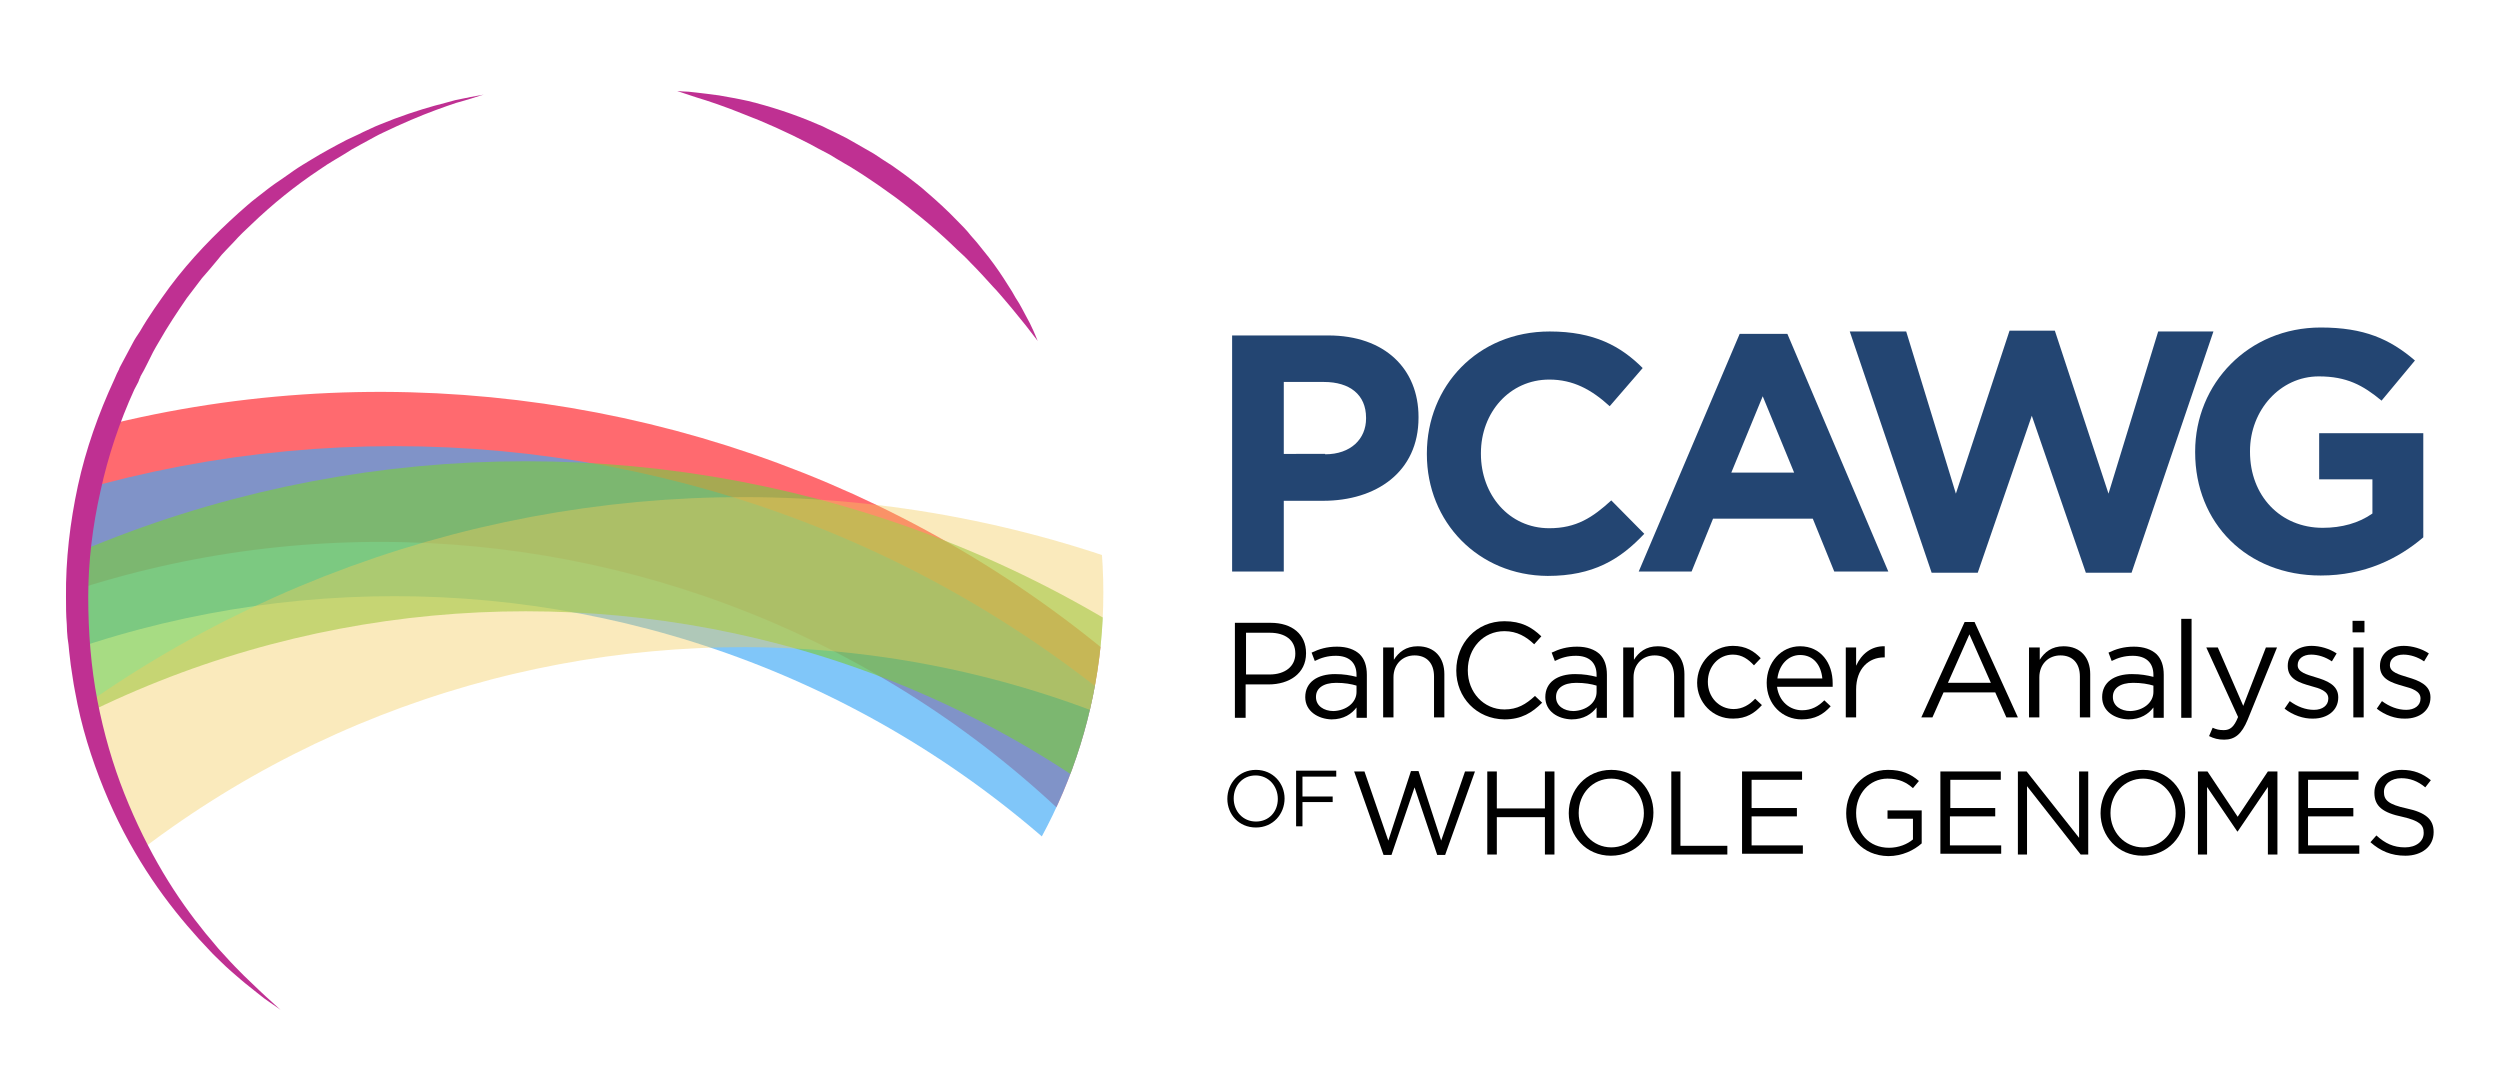 <?xml version="1.0" encoding="utf-8"?>
<!-- Generator: Adobe Illustrator 19.0.0, SVG Export Plug-In . SVG Version: 6.00 Build 0)  -->
<svg version="1.0" id="Layer_1" xmlns="http://www.w3.org/2000/svg" xmlns:xlink="http://www.w3.org/1999/xlink" x="0px" y="0px"
	 viewBox="0 0 629 270" enable-background="new 0 0 629 270" xml:space="preserve">
<g id="XMLID_142_">
	<path id="XMLID_143_" fill="#234572" d="M310,84.4h24.2c14.2,0,22.7,8.4,22.7,20.5v0.2c0,13.7-10.7,20.9-24,20.9h-9.9v17.8H310
		V84.4z M333.4,114.3c6.5,0,10.3-3.9,10.3-9v-0.2c0-5.8-4.1-9-10.6-9h-10.1v18.1H333.4z"/>
	<path id="XMLID_163_" fill="#234572" d="M359,114.3v-0.2c0-16.9,12.7-30.7,30.9-30.7c11.2,0,17.9,3.7,23.4,9.2l-8.3,9.6
		c-4.6-4.2-9.2-6.7-15.2-6.7c-10,0-17.2,8.3-17.2,18.5v0.2c0,10.2,7,18.7,17.2,18.7c6.8,0,10.9-2.7,15.6-7l8.3,8.4
		c-6.1,6.5-12.9,10.6-24.3,10.6C371.9,144.8,359,131.3,359,114.3z"/>
	<path id="XMLID_165_" fill="#234572" d="M437.7,84h12l25.4,59.8h-13.6l-5.4-13.3H431l-5.4,13.3h-13.3L437.7,84z M451.4,118.9
		l-7.9-19.2l-7.9,19.2H451.4z"/>
	<path id="XMLID_168_" fill="#234572" d="M465.4,83.4h14.2l12.5,40.8l13.5-41H517l13.5,41L543,83.4h13.9l-20.6,60.7h-11.5
		l-13.6-39.5l-13.6,39.5H486L465.4,83.4z"/>
	<path id="XMLID_170_" fill="#234572" d="M552.3,113.8v-0.2c0-17.1,13.4-31.2,31.6-31.2c10.9,0,17.4,2.9,23.7,8.3l-8.4,10.1
		c-4.7-3.9-8.8-6.1-15.8-6.1c-9.7,0-17.3,8.5-17.3,18.8v0.2c0,11,7.6,19.1,18.3,19.1c4.8,0,9.1-1.2,12.5-3.6v-8.6h-13.4V109h26.2
		v26.2c-6.2,5.3-14.7,9.6-25.8,9.6C565.3,144.8,552.3,131.6,552.3,113.8z"/>
</g>
<g id="XMLID_62_">
	<path id="XMLID_63_" d="M310.8,156.7h8.9c5.4,0,8.9,2.9,8.9,7.6v0.1c0,5.1-4.3,7.8-9.4,7.8h-5.8v8.4h-2.7V156.7z M319.4,169.7
		c4,0,6.5-2.1,6.5-5.2v-0.1c0-3.4-2.6-5.2-6.4-5.2h-6v10.5H319.4z"/>
	<path id="XMLID_66_" d="M328.4,175.4L328.4,175.4c0-3.8,3.1-5.8,7.5-5.8c2.2,0,3.8,0.3,5.4,0.7v-0.5c0-3.1-1.9-4.8-5.2-4.8
		c-2.1,0-3.7,0.5-5.3,1.3l-0.8-2.1c1.9-0.9,3.8-1.5,6.4-1.5c2.5,0,4.4,0.7,5.7,1.9c1.2,1.2,1.8,2.9,1.8,5.2v10.8h-2.6v-2.6
		c-1.2,1.6-3.2,3-6.3,3C331.7,180.9,328.4,179,328.4,175.4z M341.3,174.1v-1.6c-1.3-0.4-3-0.7-5.1-0.7c-3.3,0-5.1,1.4-5.1,3.5v0.1
		c0,2.2,2,3.5,4.4,3.5C338.7,178.8,341.3,176.8,341.3,174.1z"/>
	<path id="XMLID_69_" d="M348.1,162.9h2.6v3.1c1.2-1.9,3-3.4,6-3.4c4.3,0,6.7,2.9,6.7,7v10.9h-2.6v-10.3c0-3.3-1.8-5.3-4.9-5.3
		c-3,0-5.3,2.2-5.3,5.5v10.1h-2.6V162.9z"/>
	<path id="XMLID_71_" d="M366.4,168.7L366.4,168.7c0-6.8,5-12.4,12.1-12.4c4.3,0,6.9,1.5,9.3,3.8l-1.8,2c-2-1.9-4.3-3.3-7.5-3.3
		c-5.3,0-9.2,4.3-9.2,9.8v0.1c0,5.5,4,9.8,9.2,9.8c3.3,0,5.4-1.3,7.7-3.4l1.8,1.7c-2.5,2.5-5.2,4.2-9.5,4.2
		C371.5,180.9,366.4,175.5,366.4,168.7z"/>
	<path id="XMLID_73_" d="M388.8,175.4L388.8,175.4c0-3.8,3.1-5.8,7.5-5.8c2.2,0,3.8,0.3,5.4,0.7v-0.5c0-3.1-1.9-4.8-5.2-4.8
		c-2.1,0-3.7,0.5-5.3,1.3l-0.8-2.1c1.9-0.9,3.8-1.5,6.4-1.5c2.5,0,4.4,0.7,5.7,1.9c1.2,1.2,1.8,2.9,1.8,5.2v10.8h-2.6v-2.6
		c-1.2,1.6-3.2,3-6.3,3C392,180.9,388.8,179,388.8,175.4z M401.7,174.1v-1.6c-1.3-0.4-3-0.7-5.1-0.7c-3.3,0-5.1,1.4-5.1,3.5v0.1
		c0,2.2,2,3.5,4.4,3.5C399.1,178.8,401.7,176.8,401.7,174.1z"/>
	<path id="XMLID_76_" d="M408.5,162.9h2.6v3.1c1.2-1.9,3-3.4,6-3.4c4.3,0,6.7,2.9,6.7,7v10.9h-2.6v-10.3c0-3.3-1.8-5.3-4.9-5.3
		c-3,0-5.3,2.2-5.3,5.5v10.1h-2.6V162.9z"/>
	<path id="XMLID_78_" d="M427,171.8L427,171.8c0-5,3.9-9.3,9-9.3c3.3,0,5.4,1.4,7,3.1l-1.7,1.8c-1.4-1.5-3-2.7-5.3-2.7
		c-3.6,0-6.3,3-6.3,6.8v0.1c0,3.8,2.8,6.8,6.5,6.8c2.2,0,4-1.1,5.4-2.6l1.7,1.6c-1.8,2-3.9,3.4-7.2,3.4
		C430.9,180.9,427,176.7,427,171.8z"/>
	<path id="XMLID_81_" d="M453.4,178.7c2.4,0,4.1-1,5.6-2.5l1.6,1.5c-1.8,2-3.9,3.3-7.3,3.3c-4.8,0-8.8-3.7-8.8-9.2
		c0-5.1,3.6-9.2,8.4-9.2c5.2,0,8.2,4.2,8.2,9.3c0,0.2,0,0.5,0,0.9h-14C447.6,176.5,450.3,178.7,453.4,178.7z M458.5,170.7
		c-0.3-3.2-2.1-5.9-5.6-5.9c-3,0-5.3,2.5-5.7,5.9H458.5z"/>
	<path id="XMLID_84_" d="M464.4,162.9h2.6v4.6c1.3-2.9,3.8-5,7.2-4.9v2.8H474c-3.8,0-7,2.8-7,8.1v7h-2.6V162.9z"/>
	<path id="XMLID_86_" d="M494.3,156.5h2.5l10.9,24h-2.9l-2.8-6.3h-13l-2.8,6.3h-2.8L494.3,156.5z M500.9,171.8l-5.4-12.2l-5.4,12.2
		H500.9z"/>
	<path id="XMLID_89_" d="M510.6,162.9h2.6v3.1c1.2-1.9,3-3.4,6-3.4c4.3,0,6.7,2.9,6.7,7v10.9h-2.6v-10.3c0-3.3-1.8-5.3-4.9-5.3
		c-3,0-5.3,2.2-5.3,5.5v10.1h-2.6V162.9z"/>
	<path id="XMLID_91_" d="M528.9,175.4L528.9,175.4c0-3.8,3.1-5.8,7.5-5.8c2.2,0,3.8,0.3,5.4,0.7v-0.5c0-3.1-1.9-4.8-5.2-4.8
		c-2.1,0-3.7,0.5-5.3,1.3l-0.8-2.1c1.9-0.9,3.8-1.5,6.4-1.5c2.5,0,4.4,0.7,5.7,1.9c1.2,1.2,1.8,2.9,1.8,5.2v10.8h-2.6v-2.6
		c-1.2,1.6-3.2,3-6.3,3C532.1,180.9,528.9,179,528.9,175.4z M541.8,174.1v-1.6c-1.3-0.4-3-0.7-5.1-0.7c-3.3,0-5.1,1.4-5.1,3.5v0.1
		c0,2.2,2,3.5,4.4,3.5C539.2,178.8,541.8,176.8,541.8,174.1z"/>
	<path id="XMLID_94_" d="M548.8,155.7h2.6v24.9h-2.6V155.7z"/>
	<path id="XMLID_98_" d="M555.8,185.2l0.9-2.1c0.9,0.4,1.6,0.6,2.8,0.6c1.6,0,2.6-0.8,3.6-3.3l-8-17.5h2.9l6.4,14.7l5.7-14.7h2.8
		l-7.4,18.2c-1.5,3.6-3.2,5-5.9,5C558.1,186.1,557,185.8,555.8,185.2z"/>
	<path id="XMLID_100_" d="M574.8,178.3l1.3-1.9c1.9,1.4,4,2.2,6.1,2.2c2.1,0,3.6-1.1,3.6-2.8v-0.1c0-1.8-2.1-2.5-4.4-3.1
		c-2.8-0.8-5.8-1.7-5.8-5v-0.1c0-3,2.5-5,6-5c2.1,0,4.5,0.7,6.3,1.9l-1.2,2c-1.6-1.1-3.5-1.7-5.2-1.7c-2.1,0-3.4,1.1-3.4,2.6v0.1
		c0,1.7,2.2,2.3,4.5,3c2.7,0.8,5.7,1.9,5.7,5v0.1c0,3.3-2.8,5.3-6.3,5.3C579.6,180.9,576.8,179.9,574.8,178.3z"/>
	<path id="XMLID_102_" d="M591.9,156.2h3v2.9h-3V156.2z M592.1,162.9h2.6v17.6h-2.6V162.9z"/>
	<path id="XMLID_105_" d="M598,178.3l1.3-1.9c1.9,1.4,4,2.2,6.1,2.2c2.1,0,3.6-1.1,3.6-2.8v-0.1c0-1.8-2.1-2.5-4.4-3.1
		c-2.8-0.8-5.8-1.7-5.8-5v-0.1c0-3,2.5-5,6-5c2.1,0,4.5,0.7,6.3,1.9l-1.2,2c-1.6-1.1-3.5-1.7-5.2-1.7c-2.1,0-3.4,1.1-3.4,2.6v0.1
		c0,1.7,2.2,2.3,4.5,3c2.7,0.8,5.7,1.9,5.7,5v0.1c0,3.3-2.8,5.3-6.3,5.3C602.7,180.9,600,179.9,598,178.3z"/>
	<path id="XMLID_107_" d="M308.8,201L308.8,201c0-3.9,2.9-7.3,7.2-7.3c4.3,0,7.2,3.4,7.2,7.2v0c0,3.9-2.9,7.3-7.2,7.3
		C311.7,208.2,308.8,204.9,308.8,201z M321.5,201L321.5,201c0-3.2-2.3-5.9-5.6-5.9s-5.5,2.6-5.5,5.8v0c0,3.2,2.3,5.8,5.6,5.8
		S321.5,204.2,321.5,201z"/>
	<path id="XMLID_110_" d="M326.1,193.9h10.1v1.5h-8.5v5h7.6v1.4h-7.6v6.1h-1.6V193.9z"/>
	<path id="XMLID_112_" d="M340.7,194.1h2.6l6,17.4L355,194h1.9l5.7,17.5l6-17.4h2.5l-7.5,21h-2l-5.7-17l-5.8,17h-2L340.7,194.1z"/>
	<path id="XMLID_114_" d="M374.2,194.1h2.4v9.3h12.1v-9.3h2.4V215h-2.4v-9.4h-12.1v9.4h-2.4V194.1z"/>
	<path id="XMLID_116_" d="M394.7,204.6L394.7,204.6c0-5.8,4.3-10.9,10.7-10.9c6.4,0,10.6,5,10.6,10.7v0.1c0,5.8-4.3,10.8-10.7,10.8
		C399,215.3,394.7,210.3,394.7,204.6z M413.6,204.6L413.6,204.6c0-4.8-3.5-8.7-8.2-8.7s-8.2,3.8-8.2,8.6v0.1c0,4.7,3.5,8.6,8.2,8.6
		S413.6,209.3,413.6,204.6z"/>
	<path id="XMLID_119_" d="M420.4,194.1h2.4v18.7h11.8v2.2h-14.1V194.1z"/>
	<path id="XMLID_122_" d="M438.3,194.1h15.1v2.1h-12.7v7.1h11.4v2.1h-11.4v7.3h12.9v2.1h-15.3V194.1z"/>
	<path id="XMLID_127_" d="M464.5,204.6L464.5,204.6c0-5.8,4.2-10.9,10.5-10.9c3.5,0,5.7,1,7.8,2.8l-1.5,1.8
		c-1.6-1.4-3.4-2.4-6.4-2.4c-4.6,0-7.9,3.9-7.9,8.6v0.1c0,5,3.2,8.7,8.3,8.7c2.4,0,4.6-0.9,6-2.1v-5.2h-6.4v-2.1h8.6v8.3
		c-1.9,1.7-4.9,3.2-8.4,3.2C468.6,215.3,464.5,210.5,464.5,204.6z"/>
	<path id="XMLID_129_" d="M488.3,194.1h15.1v2.1h-12.7v7.1H502v2.1h-11.4v7.3h12.9v2.1h-15.3V194.1z"/>
	<path id="XMLID_131_" d="M507.7,194.1h2.2l13.2,16.7v-16.7h2.3V215h-1.9L510,197.8V215h-2.3V194.1z"/>
	<path id="XMLID_133_" d="M528.5,204.6L528.5,204.6c0-5.8,4.3-10.9,10.7-10.9c6.4,0,10.6,5,10.6,10.7v0.1c0,5.8-4.3,10.8-10.7,10.8
		C532.8,215.3,528.5,210.3,528.5,204.6z M547.4,204.6L547.4,204.6c0-4.8-3.5-8.7-8.2-8.7s-8.2,3.8-8.2,8.6v0.1
		c0,4.7,3.5,8.6,8.2,8.6S547.4,209.3,547.4,204.6z"/>
	<path id="XMLID_136_" d="M553,194.1h2.4l7.6,11.4l7.6-11.4h2.4V215h-2.4V198l-7.6,11.2h-0.1l-7.6-11.2V215H553V194.1z"/>
	<path id="XMLID_138_" d="M578.3,194.1h15.1v2.1h-12.7v7.1h11.4v2.1h-11.4v7.3h12.9v2.1h-15.3V194.1z"/>
	<path id="XMLID_140_" d="M596.4,211.9l1.5-1.7c2.2,2,4.3,3,7.2,3c2.8,0,4.7-1.5,4.7-3.6v-0.1c0-1.9-1-3-5.4-4c-4.8-1-7-2.6-7-6
		v-0.1c0-3.3,2.9-5.7,6.9-5.7c3,0,5.2,0.9,7.3,2.6l-1.4,1.8c-1.9-1.6-3.9-2.3-6-2.3c-2.7,0-4.4,1.5-4.4,3.4v0.1c0,2,1.1,3.1,5.7,4.1
		c4.7,1,6.8,2.7,6.8,5.9v0.1c0,3.6-3,5.9-7.1,5.9C601.6,215.3,598.9,214.1,596.4,211.9z"/>
</g>
<g id="XMLID_46_">
	<defs>
		<path id="XMLID_47_" d="M105.7,271c-50.2-17.7-86.3-65.5-86.3-121.8C19.4,77.8,77.2,20,148.5,20s129.1,57.8,129.1,129.1
			s-57.8,129.1-129.1,129.1C133.5,278.2,119.1,275.7,105.7,271"/>
	</defs>
	<clipPath id="XMLID_96_">
		<use xlink:href="#XMLID_47_"  overflow="visible"/>
	</clipPath>
	
		<path id="XMLID_53_" opacity="0.66" clip-path="url(#XMLID_96_)" fill="none" stroke="#FF1D25" stroke-width="37.749" stroke-miterlimit="10" d="
		M-56.4,164.8C63,82.6,226.2,110.1,312.1,226.9"/>
	
		<path id="XMLID_50_" opacity="0.66" clip-path="url(#XMLID_96_)" fill="none" stroke="#3FA9F5" stroke-width="37.749" stroke-miterlimit="10" d="
		M-87.6,206.8c104.1-100.9,269.6-100.9,373.7,0"/>
	
		<path id="XMLID_49_" opacity="0.66" clip-path="url(#XMLID_96_)" fill="none" stroke="#7AC943" stroke-width="37.749" stroke-miterlimit="10" d="
		M-54.6,210.6c104.1-100.9,269.6-100.9,373.7,0"/>
	
		<path id="XMLID_48_" opacity="0.41" clip-path="url(#XMLID_96_)" fill="none" stroke="#F2CA5B" stroke-width="37.749" stroke-miterlimit="10" d="
		M-24.9,247.3c89.2-114.3,253-137.2,370.1-51.6"/>
</g>
<path id="XMLID_43_" fill="#BF3092" d="M70.6,254.1c0,0-0.9-0.7-2.7-1.9c-0.9-0.6-2-1.4-3.2-2.4c-1.2-1-2.7-2.1-4.2-3.4
	c-1.5-1.3-3.3-2.8-5-4.5c-0.9-0.9-1.8-1.7-2.7-2.7c-0.9-1-1.9-2-2.8-3c-3.8-4.2-7.9-9.2-11.8-15c-3.9-5.8-7.7-12.5-10.9-19.9
	c-3.2-7.4-6-15.5-7.8-24.1c-0.4-2.2-0.9-4.4-1.2-6.6c-0.2-1.1-0.3-2.2-0.5-3.3l-0.2-1.7l-0.2-1.7c-0.1-1.1-0.2-2.3-0.4-3.4
	c-0.1-1.1-0.2-2.3-0.2-3.4c-0.2-2.3-0.2-4.6-0.2-6.9c-0.1-9.3,1-18.7,3-28c2-9.2,5.2-18.2,9.1-26.6l0.7-1.6l0.4-0.8l0.2-0.4l0-0.1
	l0.1-0.2l0.1-0.2c0.5-1,1.1-2,1.6-3c0.5-1,1.1-2,1.6-3c0.5-1,1.2-2,1.8-2.9c2.3-4,4.9-7.6,7.5-11.2c5.3-7.1,11.3-13.2,17.3-18.6
	c1.5-1.3,3-2.7,4.6-3.9c1.6-1.2,3-2.4,4.6-3.5c1.6-1.1,3.1-2.1,4.6-3.2c0.7-0.5,1.5-1,2.3-1.5c0.8-0.5,1.5-0.9,2.3-1.4
	c1.5-0.9,3-1.8,4.5-2.6c1.5-0.8,2.9-1.6,4.3-2.3c1.4-0.7,2.9-1.3,4.2-2c1.4-0.6,2.7-1.3,4-1.8c5.3-2.2,10-3.7,13.9-4.8
	c2-0.5,3.7-1,5.2-1.4c1.5-0.3,2.9-0.6,3.9-0.8c2.1-0.4,3.3-0.6,3.3-0.6s-1.1,0.3-3.2,1c-1,0.3-2.3,0.7-3.8,1.1
	c-1.5,0.5-3.2,1.1-5.1,1.8c-3.8,1.4-8.3,3.3-13.3,5.7c-1.3,0.6-2.5,1.3-3.8,2c-1.3,0.7-2.6,1.4-4,2.2c-2.6,1.7-5.5,3.2-8.3,5.2
	c-5.7,3.8-11.5,8.4-17.1,13.8c-0.7,0.7-1.4,1.3-2.1,2c-0.7,0.7-1.4,1.4-2.1,2.2c-0.7,0.7-1.4,1.5-2.1,2.2c-0.7,0.7-1.4,1.5-2,2.3
	c-1.3,1.6-2.6,3.1-4,4.7c-1.3,1.7-2.5,3.3-3.8,5c-2.4,3.5-4.8,7.1-6.9,10.8c-0.5,0.9-1.1,1.8-1.6,2.8c-0.5,1-1,2-1.5,3
	c-0.5,1-1,2-1.6,3l-0.1,0.2c0,0-0.1,0.1,0,0l0,0.1l-0.2,0.4l-0.3,0.8L33.8,98c-3.7,8.1-6.6,16.7-8.5,25.5c-2,8.8-3.1,17.8-3.1,26.7
	c0,8.9,0.7,17.6,2.3,26c1.6,8.3,3.9,16.2,6.8,23.5c2.9,7.3,6.2,13.9,9.7,19.8c3.5,5.9,7.2,11,10.7,15.3c0.9,1.1,1.8,2.1,2.6,3.1
	c0.8,1,1.7,1.9,2.5,2.8c1.6,1.8,3.2,3.4,4.6,4.8c2.9,2.8,5.2,5,6.8,6.4C69.8,253.4,70.6,254.1,70.6,254.1z"/>
<path id="XMLID_233_" fill="#BF3092" d="M170.4,22.9c0,0,0.4,0,1.3,0.1c0.8,0,2.1,0.1,3.6,0.3c1.6,0.2,3.5,0.4,5.6,0.7
	c2.2,0.4,4.6,0.8,7.3,1.4c5.3,1.3,11.4,3.2,17.6,5.9l1.2,0.5l1.2,0.6c0.8,0.4,1.5,0.7,2.3,1.1c1.5,0.7,3.2,1.6,4.7,2.5
	c1.6,0.9,3.1,1.8,4.7,2.7c1.5,1,3,2,4.6,3c1.5,1.1,3,2.1,4.4,3.2c1.4,1.1,2.9,2.2,4.2,3.4c2.7,2.3,5.3,4.7,7.7,7.2
	c1.2,1.2,2.4,2.4,3.4,3.7c1.1,1.2,2.1,2.4,3.1,3.7c2,2.4,3.7,4.8,5.2,7.1c0.7,1.1,1.4,2.2,2.1,3.3c0.6,1.1,1.2,2.1,1.8,3
	c1.1,1.9,1.9,3.6,2.7,5c0.7,1.4,1.2,2.6,1.5,3.3c0.3,0.8,0.5,1.2,0.5,1.2s-1.1-1.4-3-3.9c-1-1.2-2.2-2.7-3.5-4.3
	c-0.7-0.8-1.4-1.7-2.2-2.6c-0.8-0.9-1.6-1.9-2.5-2.8c-1.8-2-3.7-4.1-5.8-6.2c-1-1.1-2.2-2.2-3.3-3.2c-1.1-1.1-2.3-2.2-3.5-3.3
	c-2.4-2.2-5-4.4-7.7-6.5c-1.3-1.1-2.7-2.1-4.1-3.2c-1.4-1-2.8-2-4.2-3c-1.5-1-2.9-2-4.3-2.9c-1.5-0.9-2.9-1.9-4.4-2.7
	c-0.7-0.4-1.5-0.9-2.2-1.3c-0.7-0.4-1.4-0.9-2.2-1.3c-0.8-0.4-1.5-0.8-2.3-1.2l-1.1-0.6l-1.1-0.6c-5.8-3-11.4-5.5-16.4-7.4
	c-4.9-2-9.1-3.4-12.1-4.3C172.1,23.5,170.4,22.9,170.4,22.9z"/>
</svg>
